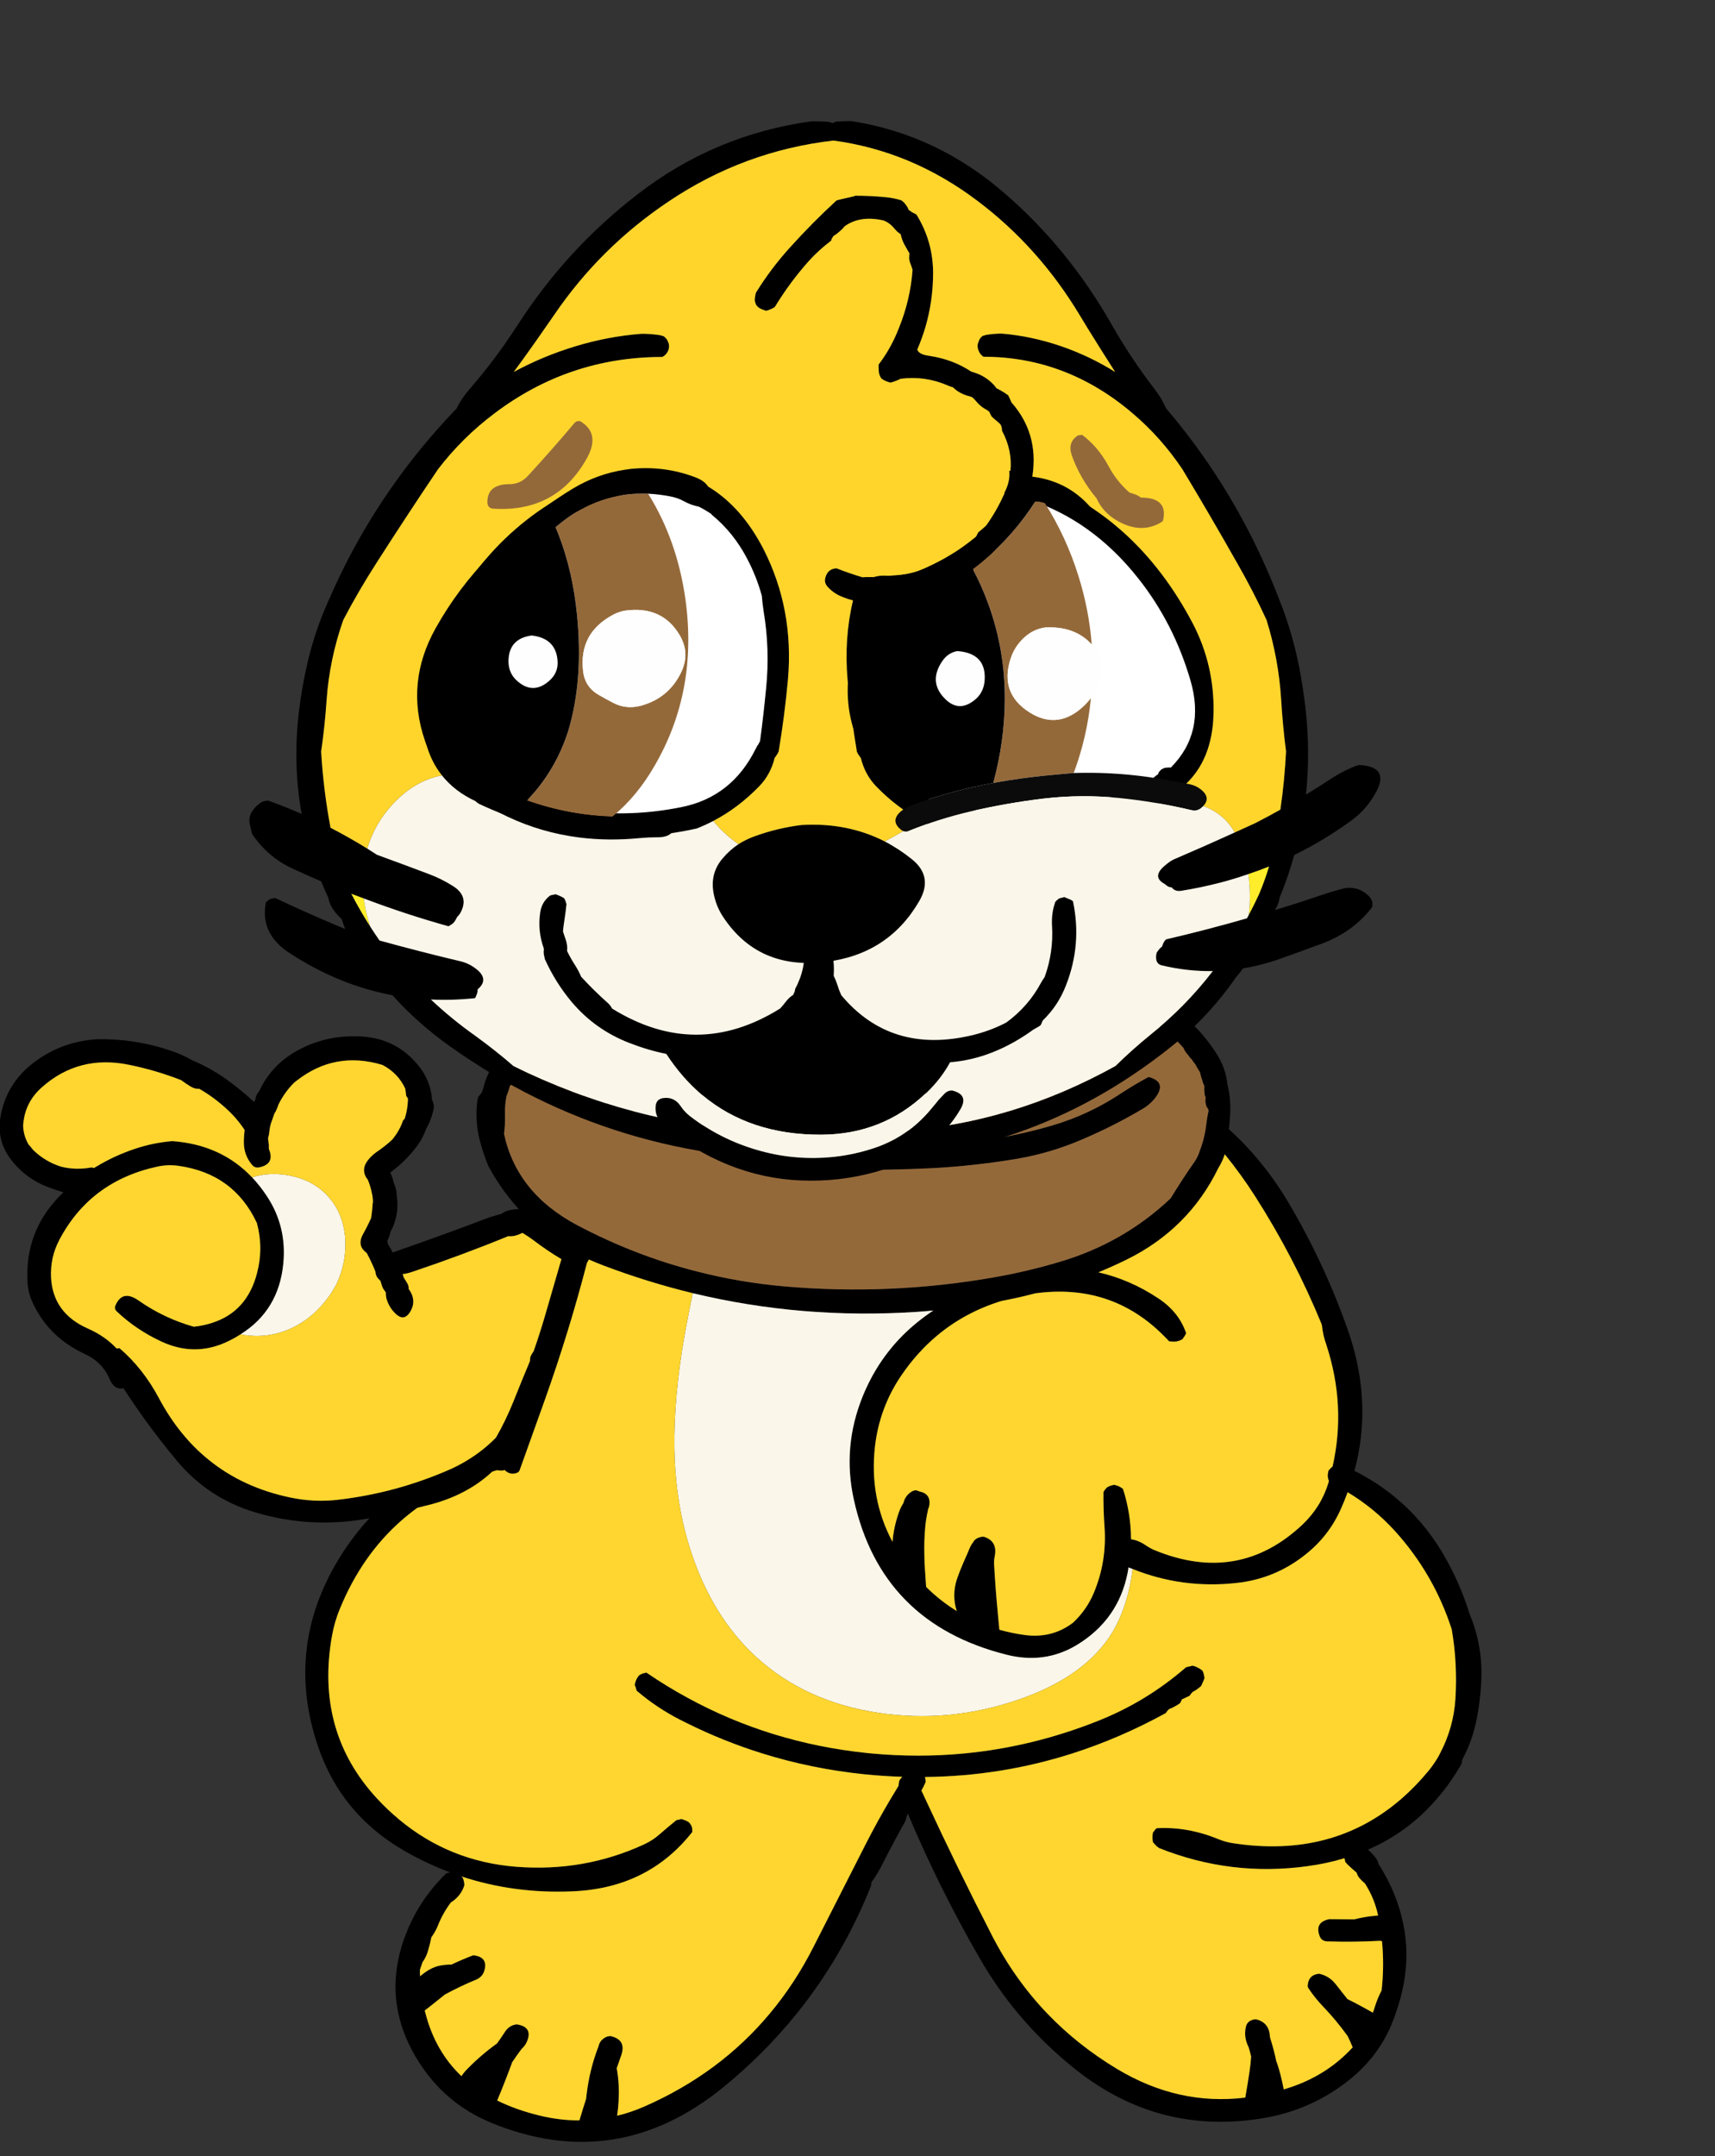 
<svg viewBox="0 0 144 181" height="181px" width="144px" y="0px" x="0px" preserveAspectRatio="none" xmlns:xlink="http://www.w3.org/1999/xlink" version="1.1" xmlns="http://www.w3.org/2000/svg">
<rect x="0" y="0" width="144" height="181" fill="#333333" stroke="none"/>
<defs></defs>

<g id="Layer_2"></g>

<g id="Layer_7">
<g transform="matrix( 0.328, 0, 0, 0.327, -174.7,-35.1)" id="Layer_1">
<g>
<g>
<g>
<path d="M 656.35 386.65
Q 656.145 387.236 655.95 387.8 655.8 388 655.65 388.2 655.45 388.4 655.3 388.6 655.15 388.8 655 389 654.6 390.95 654.6 392.95 654.55 396.4 655.35 399.7 656.25 403.3 657.65 406.7 664.973 420.219 677.9 427.8 676.411 429.768 675.9 432.4 674.3 440.75 671.35 448.8 665.743 463.882 662.15 479.2 661.499 478.983 660.8 478.85 659.95 478.65 659.05 478.65 658.1 478.85 656.9 479.2 654.45 479.95 652.45 481.6 646.75 482.5 641.75 485.4 627 494.1 618.45 509.05 605.75 531.3 614.05 555.7 616.594 563.164 621 569.15 627.218 577.52 637.1 583 642.363 585.936 647.85 588 647.611 588.042 647.35 588.1 647.1 588.2 646.85 588.25 639.05 595.85 635.7 606.15 632.703 615.399 634.6 624.2 635.975 630.671 640 636.9 646.617 647.187 657.65 651.95 658.055 652.138 658.45 652.3 690.4 665.4 717.65 643.25 728.281 634.567 736.6 624.2 748.377 609.555 755.55 591.55 755.6 591.3 755.65 591.05 755.7 590.8 755.7 590.55 757.35 588.25 758.6 585.7 761.4 580.15 764.45 574.7 764.646 573.743 765 572.85 773.131 592.23 783.6 610.35 787.864 617.728 793.25 624.2 799.796 632.07 808 638.6 829.35 655.6 856.15 651.05 867.9 649.05 877.2 641.9 885.15 635.85 888.85 627
L 888.85 626.95
Q 889.439 625.576 889.9 624.2 893.022 615.437 892.6 607 892.389 603.129 891.4 599.3 889.695 592.424 885.5 585.8 885.35 585.05 884.95 584.5 884.002 583.158 882.8 582.15 893.068 577.704 900.4 569.15 903.916 565.106 906.75 560.15 906.8 559.95 906.85 559.75 906.85 559.55 906.9 559.35 906.95 559.15 907 558.95 907.396 558.206 907.75 557.45 909.666 553.427 910.55 549.05 911.55 544.2 911.8 539.2 912.3 529.95 908.85 521.75 906.9 515.4 903.85 509.5 895.435 493.029 879.35 484.9 883.917 467.905 878.15 450.2 877.904 449.476 877.65 448.75 871.75 431.85 862.55 416.2 856.12 405.303 847.2 397.2 847.449 395.101 847.55 393 847.708 389.25 846.8 385.55 846.437 381.601 844.05 377.85 839.15 370.05 831.3 365.05 826.05 361.65 820.15 359.7 812.1 356.85 803.5 355.7 791.3 354.1 779 354.2 742.7 354.35 706.75 359.3 690.85 361.5 676 367.4 666.6 371.15 660.25 378.8 657.38 382.307 656.35 386.65
M 663.95 385.35
Q 664.521 384.779 665.05 384.2 664.769 383.662 664.5 383.1 666.931 379.239 671.65 376.6 680.8 371.45 691.05 369 702.95 366.2 715.1 364.65 737.45 361.8 759.9 360.45 784 359.05 807.75 362.75 819.4 364.55 829.15 370.75 832.8 373.1 835.65 376.45 835.7 376.65 835.8 376.85 836.05 377.3 836.35 377.7 836.65 378 836.85 378.3 836.95 378.4 837 378.5 837.2 378.85 837.5 379.1 837.65 379.25 837.75 379.35 837.95 379.8 838.3 380.15 838.65 380.55 838.85 381 839 381.3 839.2 381.6 839.25 381.7 839.3 381.8 839.45 382.1 839.7 382.4 839.75 382.5 839.8 382.6 839.9 383.1 840.05 383.6 840.15 384.05 840.35 384.5 840.45 384.8 840.5 385.1 840.5 385.2 840.55 385.25 840.65 385.6 840.85 385.9 840.9 386 840.9 386.1 840.95 386.45 840.9 386.75 840.9 387.05 840.9 387.35 840.9 387.45 840.95 387.55 840.95 387.75 840.95 387.95 841 388.05 841 388.15 841 388.462 841.1 388.7 841.134 388.767 841.15 388.8 841.2 388.9 841.25 389 841.006 391.048 841.9 392 841.952 392.242 842 392.5 841.6 394.25 841.4 396.05 841 399.55 839.75 402.75 839.35 404.15 838.55 405.35 835.25 410.1 832.3 414.95 820.3 426.35 804.1 431.2 795.8 433.7 787.3 435.2 760.45 439.95 733.3 437.55 721.942 436.539 711.1 433.75 695.135 429.694 680.3 421.8 664.904 413.592 661.65 398.4 661.965 396.07 661.9 393.6 661.819 390.978 662.3 388.65 662.842 387.41 663.15 386.1 663.55 385.7 663.95 385.35
M 844.5 407.2
Q 845.552 405.498 846.15 403.65 850.334 408.808 853.9 414.4 863.95 430.15 871 447.4 871.161 448.822 871.45 450.2 871.756 451.391 872.15 452.55 877.271 468.178 873.75 483.8 873.589 483.953 873.4 484.1 873.05 484.45 872.7 484.85 872.65 485.25 872.55 485.65 872.45 486.2 872.6 486.85 872.682 487.208 872.8 487.5 872.764 487.735 872.7 487.95 870.8 494.2 866 498.75 849.7 514.1 828.25 505.3 827.05 504.8 826.05 504.1 824.495 503.033 823.05 502.65 822.607 502.525 822.15 502.45 822.137 495.935 820.1 489.55 819.8 489.35 819.55 489.15 819.2 488.95 818.85 488.8 818.35 488.6 817.85 488.5 817.25 488.6 816.7 488.8 816.35 488.95 816 489.15 815.8 489.35 815.65 489.55 815.45 489.75 815.35 489.95 815.2 490.15 815.1 490.35 815.05 494.65 815.35 499.05 816.05 508.1 812.6 516.3 810.8 520.6 807.3 523.9 801.9 528 794.9 527.05 791.56 526.581 788.45 525.7 788.227 523.571 788.05 521.45 787.45 515.2 787.1 508.9 787.05 507.9 787.25 506.9 787.681 504.823 786.9 503.55 786.213 502.388 784.55 501.85 784.4 501.839 784.25 501.8 783.7 501.85 783.15 502.05 782.114 502.42 781.7 503.3 781.192 503.913 780.85 504.75 780.15 506.45 779.4 508.1 778.4 510.35 777.6 512.65 776.229 516.887 777.55 520.9 773.338 518.322 769.7 514.7 769.484 511.704 769.3 508.7 769.291 507.616 769.25 506.5 769.15 502.7 769.5 499.05 769.7 497.05 770.15 495.1 770.19 494.928 770.2 494.75 770.419 494.36 770.5 493.9 771.022 490.814 768 490.2 767.624 490.032 767.15 489.9 766.5 489.9 765.9 490.3 764.315 491.33 763.9 493.15 763.213 494.217 762.75 495.5 761.95 497.75 761.5 500.1 761.195 501.641 761.1 503.15 755.126 491.925 756.6 478.7 757.75 468.65 763.4 460.35 767.4 454.481 772.5 450.2 779.664 444.181 789 441.3 789.753 441.15 790.5 441 794.098 440.289 797.6 439.35 817.067 436.69 830.5 450.2 831.216 450.903 831.9 451.65 832.65 451.75 833.35 451.75 834 451.7 834.65 451.45 835 451.3 835.35 451.1 835.45 450.9 835.6 450.7 835.75 450.5 835.85 450.35 835.904 450.278 835.95 450.2 836.036 450.06 836.1 449.9 836.2 449.75 836.25 449.55 834.45 444.2 829.25 440.7 821.936 435.807 813.8 433.95 817.445 432.447 821 430.7 836.9 422.85 844.5 407.2
M 875.85 494.75
Q 876.818 492.593 877.6 490.4 884.413 494.496 889.75 500.4 899.7 511.45 904.25 525.6 905.75 534.3 905.2 543.4 904.722 550.86 901.25 557.45 901.114 557.751 900.95 558.05 899.85 560 898.45 561.75 895.052 565.888 891.3 569.15 873.718 584.414 848.3 580.5 846.3 580.2 844.5 579.45 836.6 576.2 828.7 576.65 828.5 576.85 828.3 577.05 828.15 577.25 828.05 577.4 827.9 577.6 827.75 577.8 827.7 578.2 827.65 578.6 827.65 579 827.65 579.4 827.7 579.8 827.75 580.2 828.05 580.6 828.35 580.9 828.8 581.4 829.35 581.75 847.7 589.1 867.3 586.4 872.305 585.72 876.8 584.35 876.883 584.83 877 585.3 877.5 585.95 878.15 586.5 879 587.3 879.9 588.05 880.15 588.95 880.75 589.6 881.35 590.25 882.05 590.85 884.489 594.697 885.4 599.05 884.918 599.102 884.4 599.15 881.8 599.391 879.3 600.05 876.107 600 872.9 600 869.15 600.75 870.4 604.25 870.556 604.686 870.8 605 870.776 605.045 870.75 605.1 870.813 605.093 870.85 605.05 871.419 605.668 872.35 605.7 879.174 605.916 885.95 605.55 886.193 605.61 886.4 605.65 887.009 611.919 886.3 618.3 885.3 620.2 884.65 622.25 884.389 623.144 884.05 624 880.875 622.161 877.55 620.5 876.056 618.63 874.6 616.75 872.9 614.55 870.3 614 867.65 614.25 867.4 616.85 867.3 617.4 867.65 617.85 869.25 620.25 871.25 622.35 874.709 625.97 877.6 630 878.306 631.445 878.9 632.9 872.648 639.723 863.7 642.9 862.47 643.333 861.25 643.7 860.436 639.529 859.5 636.85 859.431 636.679 859.35 636.5 858.776 633.671 857.9 630.9 857.75 630.5 857.7 630.05 857.5 626.5 854.15 625.7 853.55 625.7 852.95 625.95 851.8 626.45 851.55 627.65 850.95 630.3 852.25 632.85 852.616 634.044 852.9 635.25 852.796 637.042 852.5 639 852.141 641.575 851.4 645.8 834.268 647.927 818.5 638.4 808.471 632.334 800.7 624.2 792.409 615.506 786.7 604.45 777.684 586.886 769.5 569.15 769.012 568.088 768.5 567 769.102 565.9 769.6 564.75 769.6 564.5 769.55 564.25 769.512 563.872 769.4 563.5 788.842 563.319 807.15 557.45 819.344 553.535 831.05 547.1 831.2 546.85 831.4 546.6 831.65 546.35 831.85 546.1 832.55 545.85 833.15 545.5 833.95 545.1 834.65 544.6 834.85 544.35 834.95 544.1 835.1 543.85 835.15 543.6 836.15 543.1 837.15 542.65 837.3 542.4 837.5 542.15 837.7 541.9 837.95 541.65 838.45 541.4 838.9 541.1 839.55 540.65 840.1 540.15 840.35 539.65 840.55 539.15 840.75 538.65 840.95 538.2 840.95 537.7 840.8 537.2 840.7 536.7 840.45 536.2 839.85 535.7 839.2 535.4 838.55 535.05 837.8 534.9
L 837.8 534.95
Q 837.4 535.05 837 535.15 836.55 535.2 836.15 535.4 826 544.25 813.45 549.2 796.871 555.779 779.55 557.45 767.763 558.589 755.6 557.45 755.114 557.402 754.6 557.35 729.755 554.758 708.6 543.15 703.231 540.222 698.1 536.7 697.65 536.8 697.25 536.9 697 536.95 696.8 537.1 696.5 537.2 696.25 537.4 696 537.65 695.85 537.9 695.55 538.35 695.35 538.9 695.2 539.35 695.1 539.85 695.2 540.1 695.3 540.35 695.35 540.6 695.45 540.85 695.55 541.1 695.6 541.35 700.75 545.75 706.7 548.8 707.648 549.289 708.6 549.75 717.913 554.374 727.75 557.45 740.371 561.401 753.85 562.8 758.754 563.302 763.6 563.45 763.25 563.8 762.95 564.25 762.85 564.4 762.8 564.6 762.674 565.198 762.65 565.75 761.629 567.452 760.6 569.15 757.217 574.858 754.2 580.8 747.55 593.95 740.9 607.05 736.14 616.487 729.7 624.2 716.929 639.576 697.55 648.1 694.111 649.614 690.6 650.45 691.166 646.648 691 642.7 690.886 640.439 690.5 638.25 691.057 636.587 691.65 634.95 693.05 630.95 688.9 630 687.95 630 687.1 630.65 686.1 631.4 685.85 632.6 683.55 638.55 682.8 644.9 682.724 645.536 682.65 646.15 681.767 648.889 680.95 651.65 675.91 651.674 670.7 650.4 664.73 648.942 659.9 646.55 661.944 641.648 663.75 636.7 664.893 634.981 666.15 633.3 667.05 632.5 667.5 631.45 668.641 628.821 666.95 627.7 666.984 627.647 667 627.6 666.945 627.628 666.9 627.65 666.151 627.191 664.9 627 662.95 627.2 661.8 629.05 660.865 630.519 659.85 631.9 655.825 634.794 652.35 638.35 651.359 639.341 650.75 640.3 644.041 633.89 641.55 624.2 641.457 623.838 641.35 623.45 643.607 621.697 646.5 619.35 650.387 617.232 654.55 615.5 656.05 614.85 656.55 613.4 657.75 609.75 653.8 609.25 650.957 610.328 648.2 611.65 646.366 611.647 644.85 612 642.75 612.55 640.65 614.25 640.416 614.432 640.15 614.65 640.118 613.884 640.1 613.1 640.15 612.85 640.25 612.6 640.4 612.1 640.6 611.6 640.65 611.35 640.75 611.1 641.75 609.7 642.2 608.1 642.7 606.4 643.05 604.65 644.05 603.3 644.7 601.7 645.95 598.5 648.05 595.7 649.25 594.95 650.15 593.85 651.1 592.65 651.5 591.25 651.5 591 651.45 590.75 651.4 590.25 651.25 589.8 651.15 589.5 651 589.25 650.845 589.121 650.65 589 664.245 593.51 679.2 592.85 698.55 592.05 709.85 577.6 709.85 577.1 709.8 576.6 709.75 576.35 709.65 576.1 709.55 575.85 709.35 575.6 709.2 575.35 709 575.15 708.6 574.85 708.2 574.7 707.65 574.45 707.05 574.3 706.4 574.45 705.75 574.6 703.65 576.3 701.6 578.1 699.7 579.8 697.5 580.8 682.15 587.9 664.8 586.55 647.75 585.2 634.9 574.5 631.808 571.92 629.25 569.15 613.249 551.9 617.6 527.3 618.25 523.6 619.7 520.15 630.9 492.95 659.85 484.75 660.45 484.85 661.05 484.85 661.429 484.85 661.8 484.7 661.853 484.758 661.9 484.8 663.35 486.15 665.15 485.35 665.6 485.05 665.7 484.6 668.95 475.55 672.2 466.4 678.35 449.05 682.9 431.45 683.202 431.064 683.35 430.65 685.191 431.473 687.1 432.2 698.392 436.491 709.95 439.3 737.864 446.045 767.35 444.1 769.456 443.956 771.55 443.75 767.188 446.653 763.65 450.2 757.127 456.794 753.5 465.7 748.2 478.75 751.2 492.3 758.15 524 790.25 532.1 800.05 534.6 808.3 529.6 818.95 523.1 821.3 511 821.428 510.348 821.5 509.7 822.047 509.921 822.55 510.1 835.269 515.227 849.1 513.7 859 512.65 866.8 506.4 872.75 501.7 875.85 494.75
M 687 387.8
Q 685.7 387.3 684.4 387.5 680.15 388.2 682.15 391.85 682.9 393.1 684.3 393.65 693.55 397.1 703 399.85 713.75 402.9 724.85 405.1 736.9 407.5 749.25 407.65 760.35 407.75 771.55 407.2 782.35 406.6 793 404.8 801.4 403.35 809.15 400.05 817.45 396.55 825.2 391.95 827.2 390.75 828.55 388.9 831.3 385.05 826.65 383.8 823.1 385.7 819.45 388.1 811.4 393.45 802.15 396.2 787.65 400.5 772.35 401.15 768.9 401.3 765.45 401.5 744.45 402.9 724.15 398.4 721.55 397.8 718.9 397.35 713.5 396.45 708.25 395 697.5 392 687 387.8 Z" stroke="none" fill="#000000"></path>

<path d="M 821.5 509.7
Q 821.428 510.348 821.3 511 818.95 523.1 808.3 529.6 800.05 534.6 790.25 532.1 758.15 524 751.2 492.3 748.2 478.75 753.5 465.7 757.127 456.794 763.65 450.2 767.188 446.653 771.55 443.75 769.456 443.956 767.35 444.1 737.864 446.045 709.95 439.3 708.03 448.711 707.15 454.4 704.8 469.85 705.35 482.25 705.858 493.09 708.6 502.7 709.639 506.336 711 509.8 716.4 523.7 726.25 532.75 738.85 544.25 757.6 547.05 775.3 549.7 792.75 543.85 809.4 538.25 816.6 527.6 821.1 520.85 822.5 510.7 822.536 510.421 822.55 510.1 822.047 509.921 821.5 509.7 Z" stroke="none" fill="#FAF6E9"></path>

<path d="M 877.6 490.4
Q 876.818 492.593 875.85 494.75 872.75 501.7 866.8 506.4 859 512.65 849.1 513.7 835.269 515.227 822.55 510.1 822.536 510.421 822.5 510.7 821.1 520.85 816.6 527.6 809.4 538.25 792.75 543.85 775.3 549.7 757.6 547.05 738.85 544.25 726.25 532.75 716.4 523.7 711 509.8 709.639 506.336 708.6 502.7 705.858 493.09 705.35 482.25 704.8 469.85 707.15 454.4 708.03 448.711 709.95 439.3 698.392 436.491 687.1 432.2 685.191 431.473 683.35 430.65 683.202 431.064 682.9 431.45 678.35 449.05 672.2 466.4 668.95 475.55 665.7 484.6 665.6 485.05 665.15 485.35 663.35 486.15 661.9 484.8 661.853 484.758 661.8 484.7 661.429 484.85 661.05 484.85 660.45 484.85 659.85 484.75 630.9 492.95 619.7 520.15 618.25 523.6 617.6 527.3 613.249 551.9 629.25 569.15 631.808 571.92 634.9 574.5 647.75 585.2 664.8 586.55 682.15 587.9 697.5 580.8 699.7 579.8 701.6 578.1 703.65 576.3 705.75 574.6 706.4 574.45 707.05 574.3 707.65 574.45 708.2 574.7 708.6 574.85 709 575.15 709.2 575.35 709.35 575.6 709.55 575.85 709.65 576.1 709.75 576.35 709.8 576.6 709.85 577.1 709.85 577.6 698.55 592.05 679.2 592.85 664.245 593.51 650.65 589 650.845 589.121 651 589.25 651.15 589.5 651.25 589.8 651.4 590.25 651.45 590.75 651.5 591 651.5 591.25 651.1 592.65 650.15 593.85 649.25 594.95 648.05 595.7 645.95 598.5 644.7 601.7 644.05 603.3 643.05 604.65 642.7 606.4 642.2 608.1 641.75 609.7 640.75 611.1 640.65 611.35 640.6 611.6 640.4 612.1 640.25 612.6 640.15 612.85 640.1 613.1 640.118 613.884 640.15 614.65 640.416 614.432 640.65 614.25 642.75 612.55 644.85 612 646.366 611.647 648.2 611.65 650.957 610.328 653.8 609.25 657.75 609.75 656.55 613.4 656.05 614.85 654.55 615.5 650.387 617.232 646.5 619.35 643.607 621.697 641.35 623.45 641.457 623.838 641.55 624.2 644.041 633.89 650.75 640.3 651.359 639.341 652.35 638.35 655.825 634.794 659.85 631.9 660.865 630.519 661.8 629.05 662.95 627.2 664.9 627 666.151 627.191 666.9 627.65 666.945 627.628 667 627.6 666.984 627.647 666.95 627.7 668.641 628.821 667.5 631.45 667.05 632.5 666.15 633.3 664.893 634.981 663.75 636.7 661.944 641.648 659.9 646.55 664.73 648.942 670.7 650.4 675.91 651.674 680.95 651.65 681.767 648.889 682.65 646.15 682.724 645.536 682.8 644.9 683.55 638.55 685.85 632.6 686.1 631.4 687.1 630.65 687.95 630 688.9 630 693.05 630.95 691.65 634.95 691.057 636.587 690.5 638.25 690.886 640.439 691 642.7 691.166 646.648 690.6 650.45 694.111 649.614 697.55 648.1 716.929 639.576 729.7 624.2 736.14 616.487 740.9 607.05 747.55 593.95 754.2 580.8 757.217 574.858 760.6 569.15 761.629 567.452 762.65 565.75 762.674 565.198 762.8 564.6 762.85 564.4 762.95 564.25 763.25 563.8 763.6 563.45 758.754 563.302 753.85 562.8 740.371 561.401 727.75 557.45 717.913 554.374 708.6 549.75 707.648 549.289 706.7 548.8 700.75 545.75 695.6 541.35 695.55 541.1 695.45 540.85 695.35 540.6 695.3 540.35 695.2 540.1 695.1 539.85 695.2 539.35 695.35 538.9 695.55 538.35 695.85 537.9 696 537.65 696.25 537.4 696.5 537.2 696.8 537.1 697 536.95 697.25 536.9 697.65 536.8 698.1 536.7 703.231 540.222 708.6 543.15 729.755 554.758 754.6 557.35 755.114 557.402 755.6 557.45 767.763 558.589 779.55 557.45 796.871 555.779 813.45 549.2 826 544.25 836.15 535.4 836.55 535.2 837 535.15 837.4 535.05 837.8 534.95
L 837.8 534.9
Q 838.55 535.05 839.2 535.4 839.85 535.7 840.45 536.2 840.7 536.7 840.8 537.2 840.95 537.7 840.95 538.2 840.75 538.65 840.55 539.15 840.35 539.65 840.1 540.15 839.55 540.65 838.9 541.1 838.45 541.4 837.95 541.65 837.7 541.9 837.5 542.15 837.3 542.4 837.15 542.65 836.15 543.1 835.15 543.6 835.1 543.85 834.95 544.1 834.85 544.35 834.65 544.6 833.95 545.1 833.15 545.5 832.55 545.85 831.85 546.1 831.65 546.35 831.4 546.6 831.2 546.85 831.05 547.1 819.344 553.535 807.15 557.45 788.842 563.319 769.4 563.5 769.512 563.872 769.55 564.25 769.6 564.5 769.6 564.75 769.102 565.9 768.5 567 769.012 568.088 769.5 569.15 777.684 586.886 786.7 604.45 792.409 615.506 800.7 624.2 808.471 632.334 818.5 638.4 834.268 647.927 851.4 645.8 852.141 641.575 852.5 639 852.796 637.042 852.9 635.25 852.616 634.044 852.25 632.85 850.95 630.3 851.55 627.65 851.8 626.45 852.95 625.95 853.55 625.7 854.15 625.7 857.5 626.5 857.7 630.05 857.75 630.5 857.9 630.9 858.776 633.671 859.35 636.5 859.431 636.679 859.5 636.85 860.436 639.529 861.25 643.7 862.47 643.333 863.7 642.9 872.648 639.723 878.9 632.9 878.306 631.445 877.6 630 874.709 625.97 871.25 622.35 869.25 620.25 867.65 617.85 867.3 617.4 867.4 616.85 867.65 614.25 870.3 614 872.9 614.55 874.6 616.75 876.056 618.63 877.55 620.5 880.875 622.161 884.05 624 884.389 623.144 884.65 622.25 885.3 620.2 886.3 618.3 887.009 611.919 886.4 605.65 886.193 605.61 885.95 605.55 879.174 605.916 872.35 605.7 871.419 605.668 870.85 605.05 870.813 605.093 870.75 605.1 870.776 605.045 870.8 605 870.556 604.686 870.4 604.25 869.15 600.75 872.9 600 876.107 600 879.3 600.05 881.8 599.391 884.4 599.15 884.918 599.102 885.4 599.05 884.489 594.697 882.05 590.85 881.35 590.25 880.75 589.6 880.15 588.95 879.9 588.05 879 587.3 878.15 586.5 877.5 585.95 877 585.3 876.883 584.83 876.8 584.35 872.305 585.72 867.3 586.4 847.7 589.1 829.35 581.75 828.8 581.4 828.35 580.9 828.05 580.6 827.75 580.2 827.7 579.8 827.65 579.4 827.65 579 827.65 578.6 827.7 578.2 827.75 577.8 827.9 577.6 828.05 577.4 828.15 577.25 828.3 577.05 828.5 576.85 828.7 576.65 836.6 576.2 844.5 579.45 846.3 580.2 848.3 580.5 873.718 584.414 891.3 569.15 895.052 565.888 898.45 561.75 899.85 560 900.95 558.05 901.114 557.751 901.25 557.45 904.722 550.86 905.2 543.4 905.75 534.3 904.25 525.6 899.7 511.45 889.75 500.4 884.413 494.496 877.6 490.4
M 846.15 403.65
Q 845.552 405.498 844.5 407.2 836.9 422.85 821 430.7 817.445 432.447 813.8 433.95 821.936 435.807 829.25 440.7 834.45 444.2 836.25 449.55 836.2 449.75 836.1 449.9 836.036 450.06 835.95 450.2 835.904 450.278 835.85 450.35 835.75 450.5 835.6 450.7 835.45 450.9 835.35 451.1 835 451.3 834.65 451.45 834 451.7 833.35 451.75 832.65 451.75 831.9 451.65 831.216 450.903 830.5 450.2 817.067 436.69 797.6 439.35 794.098 440.289 790.5 441 789.753 441.15 789 441.3 779.664 444.181 772.5 450.2 767.4 454.481 763.4 460.35 757.75 468.65 756.6 478.7 755.126 491.925 761.1 503.15 761.195 501.641 761.5 500.1 761.95 497.75 762.75 495.5 763.213 494.217 763.9 493.15 764.315 491.33 765.9 490.3 766.5 489.9 767.15 489.9 767.624 490.032 768 490.2 771.022 490.814 770.5 493.9 770.419 494.36 770.2 494.75 770.19 494.928 770.15 495.1 769.7 497.05 769.5 499.05 769.15 502.7 769.25 506.5 769.291 507.616 769.3 508.7 769.484 511.704 769.7 514.7 773.338 518.322 777.55 520.9 776.229 516.887 777.6 512.65 778.4 510.35 779.4 508.1 780.15 506.45 780.85 504.75 781.192 503.913 781.7 503.3 782.114 502.42 783.15 502.05 783.7 501.85 784.25 501.8 784.4 501.839 784.55 501.85 786.213 502.388 786.9 503.55 787.681 504.823 787.25 506.9 787.05 507.9 787.1 508.9 787.45 515.2 788.05 521.45 788.227 523.571 788.45 525.7 791.56 526.581 794.9 527.05 801.9 528 807.3 523.9 810.8 520.6 812.6 516.3 816.05 508.1 815.35 499.05 815.05 494.65 815.1 490.35 815.2 490.15 815.35 489.95 815.45 489.75 815.65 489.55 815.8 489.35 816 489.15 816.35 488.95 816.7 488.8 817.25 488.6 817.85 488.5 818.35 488.6 818.85 488.8 819.2 488.95 819.55 489.15 819.8 489.35 820.1 489.55 822.137 495.935 822.15 502.45 822.607 502.525 823.05 502.65 824.495 503.033 826.05 504.1 827.05 504.8 828.25 505.3 849.7 514.1 866 498.75 870.8 494.2 872.7 487.95 872.764 487.735 872.8 487.5 872.682 487.208 872.6 486.85 872.45 486.2 872.55 485.65 872.65 485.25 872.7 484.85 873.05 484.45 873.4 484.1 873.589 483.953 873.75 483.8 877.271 468.178 872.15 452.55 871.756 451.391 871.45 450.2 871.161 448.822 871 447.4 863.95 430.15 853.9 414.4 850.334 408.808 846.15 403.65 Z" stroke="none" fill="#FFD62F"></path>

<path d="M 665.05 384.2
Q 664.521 384.779 663.95 385.35 663.55 385.7 663.15 386.1 662.842 387.41 662.3 388.65 661.819 390.978 661.9 393.6 661.965 396.07 661.65 398.4 664.904 413.592 680.3 421.8 695.135 429.694 711.1 433.75 721.942 436.539 733.3 437.55 760.45 439.95 787.3 435.2 795.8 433.7 804.1 431.2 820.3 426.35 832.3 414.95 835.25 410.1 838.55 405.35 839.35 404.15 839.75 402.75 841 399.55 841.4 396.05 841.6 394.25 842 392.5 841.952 392.242 841.9 392 841.006 391.048 841.25 389 841.2 388.9 841.15 388.8 841.134 388.767 841.1 388.7 841 388.462 841 388.15 841 388.05 840.95 387.95 840.95 387.75 840.95 387.55 840.9 387.45 840.9 387.35 840.9 387.05 840.9 386.75 840.95 386.45 840.9 386.1 840.9 386 840.85 385.9 840.65 385.6 840.55 385.25 840.5 385.2 840.5 385.1 840.45 384.8 840.35 384.5 840.15 384.05 840.05 383.6 839.9 383.1 839.8 382.6 839.75 382.5 839.7 382.4 839.45 382.1 839.3 381.8 839.25 381.7 839.2 381.6 839 381.3 838.85 381 838.65 380.55 838.3 380.15 837.95 379.8 837.75 379.35 837.65 379.25 837.5 379.1 837.2 378.85 837 378.5 836.95 378.4 836.85 378.3 836.65 378 836.35 377.7 836.05 377.3 835.8 376.85 835.7 376.65 835.65 376.45 832.8 373.1 829.15 370.75 819.4 364.55 807.75 362.75 784 359.05 759.9 360.45 737.45 361.8 715.1 364.65 702.95 366.2 691.05 369 680.8 371.45 671.65 376.6 666.931 379.239 664.5 383.1 664.769 383.662 665.05 384.2
M 684.4 387.5
Q 685.7 387.3 687 387.8 697.5 392 708.25 395 713.5 396.45 718.9 397.35 721.55 397.8 724.15 398.4 744.45 402.9 765.45 401.5 768.9 401.3 772.35 401.15 787.65 400.5 802.15 396.2 811.4 393.45 819.45 388.1 823.1 385.7 826.65 383.8 831.3 385.05 828.55 388.9 827.2 390.75 825.2 391.95 817.45 396.55 809.15 400.05 801.4 403.35 793 404.8 782.35 406.6 771.55 407.2 760.35 407.75 749.25 407.65 736.9 407.5 724.85 405.1 713.75 402.9 703 399.85 693.55 397.1 684.3 393.65 682.9 393.1 682.15 391.85 680.15 388.2 684.4 387.5 Z" stroke="none" fill="#94693A"></path>
</g>
</g>
</g>
</g>

<g transform="matrix( 0.328, 0, 0, 0.327, 42.4,108.05)" id="Layer_2">
<g>
<g>
<g>
<path d="M -85.65 -60.75
Q -94.8 -63.85 -104.45 -63.65 -113.5 -63.1 -120.65 -57.65 -127.7 -52.25 -129.15 -43.7 -130.15 -37.7 -126.55 -32.9 -122.85 -27.95 -117 -25.7 -115.052 -24.96 -113.05 -24.35 -113.635 -23.789 -114.2 -23.2 -122.8 -14.2 -122.25 -1.7 -122.15 1.45 -120.75 4.3 -116.65 12.9 -107.65 17.1 -103.05 19.2 -101.2 23.6 -100.006 26.451 -97.65 25.95 -91.471 35.545 -84.15 44.35 -84.054 44.475 -83.95 44.6 -75.95 54.15 -64.1 57.75 -49.25 62.25 -33.85 59.15 -26.35 57.65 -18.95 55.75 -8.168 52.877 -1.45 45.5 -0.556 45.867 0.35 45.15 0.834 44.771 1.25 44.35 2.924 42.771 3.95 40.6 6.25 35.65 8.35 30.65 12.8 19.75 16.05 8.5 16.479 7.027 16.95 5.55 17.359 4.304 17.8 3.05 19.8 -2.5 20.6 -8.35 20.85 -10.05 19.4 -11 18.158 -11.849 16.95 -12.75 15.241 -13.982 13.6 -15.3 9.45 -18.65 4.6 -20.2 3.5 -20.05 2.3 -19.95 0.331 -19.771 -0.95 -18.8 -2.959 -18.315 -5 -17.55 -16.822 -13.04 -28.8 -8.9 -28.832 -9.051 -28.9 -9.2 -29.2 -9.85 -29.6 -10.45 -29.75 -10.7 -29.9 -10.95 -29.95 -11.05 -30 -11.2 -30.026 -11.543 -30.15 -11.85 -29.55 -13.004 -29.25 -14.4 -29 -14.75 -28.8 -15.2 -27.051 -19.17 -27.7 -23.4 -27.698 -24.999 -28.35 -26.5 -28.479 -26.952 -28.65 -27.45 -28.789 -28.183 -29.15 -28.95 -29.172 -29 -29.2 -29.05 -29.271 -29.251 -29.35 -29.45 -25.3 -32.4 -22.35 -36.45 -20.973 -38.385 -20.2 -40.6 -18.891 -42.868 -18.3 -45.55 -18.05 -46.6 -18.45 -47.6 -18.555 -47.884 -18.7 -48.15 -18.705 -48.752 -18.8 -49.35 -19.4 -53.3 -21.85 -56.5 -28 -64.45 -38.3 -64.4 -46.4 -64.55 -53.4 -60.6 -59.8 -57 -62.9 -50.35 -63.1 -50.05 -63.35 -49.7 -63.45 -49.6 -63.55 -49.4 -63.75 -48.95 -63.85 -48.45 -63.85 -48.3 -63.9 -48.15 -64.077 -47.843 -64.25 -47.55 -67.005 -50.129 -70 -52.4 -74.817 -56.048 -80.15 -58.3 -82.731 -59.787 -85.65 -60.75
M -118.45 -51.4
Q -109.05 -59.7 -96.3 -57.1 -89.4 -55.7 -82.9 -53.15 -81.7 -52.25 -80.45 -51.5 -79.289 -50.803 -78.3 -50.95 -74.61 -48.839 -71.3 -45.8 -68.582 -43.315 -66.65 -40.35 -66.824 -38.887 -66.85 -37.4 -66.9 -33.9 -64.7 -31.35 -64 -30.55 -62.95 -30.75 -58.8 -31.6 -60.45 -35.5 -60.45 -35.95 -60.45 -36.45 -60.45 -36.7 -60.5 -36.9 -60.5 -37.3 -60.6 -37.7 -60.65 -37.95 -60.65 -38.2 -60.4 -39.1 -60.3 -40.05 -60.15 -41.6 -59.55 -43.05 -59.25 -43.85 -59 -44.65 -58.75 -44.95 -58.6 -45.3 -58.55 -45.4 -58.55 -45.45 -58.3 -45.95 -58.15 -46.4 -58.05 -46.55 -58.05 -46.75 -56.7 -49.55 -54.6 -51.85 -54.05 -52.5 -53.4 -52.95 -43.55 -60.75 -31.35 -57.05 -27.31 -54.914 -25.5 -50.9 -25.506 -50.84 -25.5 -50.8 -25.367 -49.945 -25.3 -49.15 -25.072 -48.8 -24.85 -48.45 -24.839 -48.207 -24.85 -47.95 -24.949 -45.54 -25.65 -43.3 -25.795 -43.119 -25.95 -42.95 -26.015 -42.876 -26.1 -42.8 -26.965 -40.184 -28.85 -37.9 -30.753 -36.115 -32.95 -34.65 -34.25 -33.7 -35.2 -32.45 -37 -29.95 -35.1 -27.55 -34.4 -25.85 -34.05 -24.05 -33.789 -22.895 -33.8 -21.7 -33.802 -21.668 -33.85 -21.65 -33.97 -19.712 -34.25 -17.8 -35.176 -15.704 -36.3 -13.7 -38.016 -10.64 -35.4 -8.8 -34.179 -6.518 -33.2 -4.1 -33.15 -4 -33.15 -3.85 -33.1 -3.2 -32.75 -2.6 -32.5 -2.2 -32.15 -1.9 -32 -1.75 -31.9 -1.65 -31.7 -1 -31.5 -0.4 -31.3 0.3 -30.85 0.85 -30.65 1.1 -30.5 1.35 -30.55 2.55 -30.1 3.65 -29.35 5.6 -27.85 6.95 -25.9 8.7 -24.45 6.6 -22.4 3.55 -24.65 0.45 -24.6 -0.2 -24.9 -0.8 -25.25 -1.45 -25.65 -2.05 -25.8 -2.3 -25.95 -2.55 -26.033 -2.964 -26.2 -3.35 -24.946 -3.513 -23.7 -3.95 -11.172 -8.168 0.85 -13.1 2.497 -12.913 4.45 -13.95 5.95 -13.05 7.3 -12.05 10.75 -9.4 14.45 -7.2 12.5 -0.45 10.55 6.3 9.1 11.4 7.35 16.4 7.1 16.8 6.85 17.2 6.55 17.65 6.45 18.2 6.4 18.55 6.4 18.95 4.2 24.2 2.1 29.5 0.212 34.198 -2.3 38.6 -5.56 41.936 -9.5 44.35 -11.797 45.783 -14.35 46.9 -28.1 52.9 -43 54.6 -48.95 55.25 -54.9 54 -67.014 51.481 -75.8 44.35 -83.423 38.178 -88.55 28.55 -92.65 20.8 -98.75 15.6
L -98.75 15.65
Q -99.095 15.693 -99.4 15.75 -102.353 12.565 -106.8 10.6 -115.7 6.65 -116.2 -2.45 -116.45 -7.6 -114.1 -12.1 -106.2 -27.2 -89 -30.95 -86.25 -31.55 -83.55 -31.15 -69.4 -29.15 -63.5 -16.45 -61.8 -10.05 -63.45 -3.7 -65.983 6.27 -74.95 9.15 -77.092 9.866 -79.65 10.15 -87.25 8 -93.75 3.45 -97.9 0.5 -99.7 4.65 -100.1 5.55 -99.4 6.2 -94.35 11 -87.85 14 -79.6 17.8 -71.55 14.2 -69.462 13.265 -67.7 12.1 -57.932 5.988 -56.75 -6 -55.8 -15.5 -60.9 -23.3 -62.662 -26.004 -64.75 -28.2 -72.664 -36.588 -85.15 -37.5 -90.05 -37.1 -94.8 -35.5 -99.947 -33.761 -104.45 -31.05
L -104.45 -31
Q -104.513 -30.985 -104.6 -31 -104.887 -30.773 -105.2 -30.6 -105.504 -30.646 -105.8 -30.75 -109.905 -29.989 -113.65 -30.95 -117.693 -32.216 -120.8 -35.25 -121.364 -36.004 -122 -36.7 -123.27 -38.954 -123.35 -41.5 -123.322 -41.753 -123.3 -42 -122.8 -47.6 -118.45 -51.4 Z" stroke="none" fill="#000000"></path>

<path d="M -43.1 -0.85
Q -40.7 -6.05 -40.85 -11.6 -41 -17.5 -44.1 -21.85 -47.9 -27.15 -54.85 -28.6 -60.068 -29.704 -64.75 -28.2 -62.662 -26.004 -60.9 -23.3 -55.8 -15.5 -56.75 -6 -57.932 5.988 -67.7 12.1 -67.164 12.227 -66.65 12.3 -61.75 13 -57.1 11.5 -52.65 10.05 -48.9 6.7 -45.35 3.45 -43.1 -0.85 Z" stroke="none" fill="#FAF6E9"></path>

<path d="M -96.3 -57.1
Q -109.05 -59.7 -118.45 -51.4 -122.8 -47.6 -123.3 -42 -123.322 -41.753 -123.35 -41.5 -123.27 -38.954 -122 -36.7 -121.364 -36.004 -120.8 -35.25 -117.693 -32.216 -113.65 -30.95 -109.905 -29.989 -105.8 -30.75 -105.504 -30.646 -105.2 -30.6 -104.887 -30.773 -104.6 -31 -104.513 -30.985 -104.45 -31
L -104.45 -31.05
Q -99.947 -33.761 -94.8 -35.5 -90.05 -37.1 -85.15 -37.5 -72.664 -36.588 -64.75 -28.2 -60.068 -29.704 -54.85 -28.6 -47.9 -27.15 -44.1 -21.85 -41 -17.5 -40.85 -11.6 -40.7 -6.05 -43.1 -0.85 -45.35 3.45 -48.9 6.7 -52.65 10.05 -57.1 11.5 -61.75 13 -66.65 12.3 -67.164 12.227 -67.7 12.1 -69.462 13.265 -71.55 14.2 -79.6 17.8 -87.85 14 -94.35 11 -99.4 6.2 -100.1 5.55 -99.7 4.65 -97.9 0.5 -93.75 3.45 -87.25 8 -79.65 10.15 -77.092 9.866 -74.95 9.15 -65.983 6.27 -63.45 -3.7 -61.8 -10.05 -63.5 -16.45 -69.4 -29.15 -83.55 -31.15 -86.25 -31.55 -89 -30.95 -106.2 -27.2 -114.1 -12.1 -116.45 -7.6 -116.2 -2.45 -115.7 6.65 -106.8 10.6 -102.353 12.565 -99.4 15.75 -99.095 15.693 -98.75 15.65
L -98.75 15.6
Q -92.65 20.8 -88.55 28.55 -83.423 38.178 -75.8 44.35 -67.014 51.481 -54.9 54 -48.95 55.25 -43 54.6 -28.1 52.9 -14.35 46.9 -11.797 45.783 -9.5 44.35 -5.56 41.936 -2.3 38.6 0.212 34.198 2.1 29.5 4.2 24.2 6.4 18.95 6.4 18.55 6.45 18.2 6.55 17.65 6.85 17.2 7.1 16.8 7.35 16.4 9.1 11.4 10.55 6.3 12.5 -0.45 14.45 -7.2 10.75 -9.4 7.3 -12.05 5.95 -13.05 4.45 -13.95 2.497 -12.913 0.85 -13.1 -11.172 -8.168 -23.7 -3.95 -24.946 -3.513 -26.2 -3.35 -26.033 -2.964 -25.95 -2.55 -25.8 -2.3 -25.65 -2.05 -25.25 -1.45 -24.9 -0.8 -24.6 -0.2 -24.65 0.45 -22.4 3.55 -24.45 6.6 -25.9 8.7 -27.85 6.95 -29.35 5.6 -30.1 3.65 -30.55 2.55 -30.5 1.35 -30.65 1.1 -30.85 0.85 -31.3 0.3 -31.5 -0.4 -31.7 -1 -31.9 -1.65 -32 -1.75 -32.15 -1.9 -32.5 -2.2 -32.75 -2.6 -33.1 -3.2 -33.15 -3.85 -33.15 -4 -33.2 -4.1 -34.179 -6.518 -35.4 -8.8 -38.016 -10.64 -36.3 -13.7 -35.176 -15.704 -34.25 -17.8 -33.97 -19.712 -33.85 -21.65 -33.802 -21.668 -33.8 -21.7 -33.789 -22.895 -34.05 -24.05 -34.4 -25.85 -35.1 -27.55 -37 -29.95 -35.2 -32.45 -34.25 -33.7 -32.95 -34.65 -30.753 -36.115 -28.85 -37.9 -26.965 -40.184 -26.1 -42.8 -26.015 -42.876 -25.95 -42.95 -25.795 -43.119 -25.65 -43.3 -24.949 -45.54 -24.85 -47.95 -24.839 -48.207 -24.85 -48.45 -25.072 -48.8 -25.3 -49.15 -25.367 -49.945 -25.5 -50.8 -25.506 -50.84 -25.5 -50.9 -27.31 -54.914 -31.35 -57.05 -43.55 -60.75 -53.4 -52.95 -54.05 -52.5 -54.6 -51.85 -56.7 -49.55 -58.05 -46.75 -58.05 -46.55 -58.15 -46.4 -58.3 -45.95 -58.55 -45.45 -58.55 -45.4 -58.6 -45.3 -58.75 -44.95 -59 -44.65 -59.25 -43.85 -59.55 -43.05 -60.15 -41.6 -60.3 -40.05 -60.4 -39.1 -60.65 -38.2 -60.65 -37.95 -60.6 -37.7 -60.5 -37.3 -60.5 -36.9 -60.45 -36.7 -60.45 -36.45 -60.45 -35.95 -60.45 -35.5 -58.8 -31.6 -62.95 -30.75 -64 -30.55 -64.7 -31.35 -66.9 -33.9 -66.85 -37.4 -66.824 -38.887 -66.65 -40.35 -68.582 -43.315 -71.3 -45.8 -74.61 -48.839 -78.3 -50.95 -79.289 -50.803 -80.45 -51.5 -81.7 -52.25 -82.9 -53.15 -89.4 -55.7 -96.3 -57.1 Z" stroke="none" fill="#FFD62F"></path>
</g>
</g>
</g>
</g>
</g>

<g id="Layer_6">
<g transform="matrix( 0.328, 0, 0, 0.327, 48.45,64.25)" id="Layer_2">
<g transform="matrix( 1, 0, 0, 1, 131.9,-19.1)" id="Layer_1">
<g transform="matrix( 1, 0, 0, 1, -770.55,-286.25)" id="Layer_1">
<g>
<g>
<g>
<path d="M 708.85 139.95
Q 707.15 139.95 705.45 140.05 704.69 140.085 704.05 140.5 703.363 140.133 702.55 140.1 700.6 140 698.7 140 673.95 143.4 654.2 158.7 635.9 172.85 623.45 192.3 623.241 192.626 623 192.95 617.749 201.091 611.45 208.4 609.162 210.988 607.8 213.75 603.222 218.511 599 223.65 584.3 241.6 575.15 262.8 571.35 271.15 569.35 280.35 568.25 285.35 567.6 290.4 565.769 304.505 568.15 317.8 563.893 315.933 559.5 314.35
L 559.5 314.4
Q 559.1 314.45 558.7 314.5 558.4 314.6 558.05 314.7 556.5 315.6 555.5 317.1 554.55 318.55 554.85 320.2 555.1 321.55 555.45 322.9 559.35 328.8 565.75 331.8 569.44 333.526 573.15 335.1 574.025 337.251 575 339.35 575.2 340.6 575.8 341.65 576.85 343.4 578.4 344.8 578.819 346.107 579.3 347.35 570.212 343.578 561.3 339.35
L 561.3 339.4
Q 560.95 339.45 560.55 339.55 560.2 339.6 559.9 339.75 559.65 339.9 559.4 340.15 559.15 340.3 559 340.5 557.45 348.5 564.95 353.45 577.55 361.735 591.4 364.35 597.939 371.637 606.1 377.45 648.6 407.75 702.2 406.65 704.273 406.735 706.25 406.6 753.452 407.538 790.95 377.4 800.35 369.85 807.3 359.8 808.259 358.677 809.15 357.45 813.54 356.748 817.9 355.25 823.55 353.25 829.2 351.15 837.4 348.1 842.25 341.65 842.25 341.3 842.25 341 842.25 340.85 842.25 340.7 842.25 340.55 842.25 340.4 841.9 339.35 841.1 338.65 838.65 336.4 835.25 336.85 832.4 337.55 829.35 338.6 823.341 340.638 817.3 342.5 817.564 342.058 817.8 341.6 818.35 340.55 818.5 339.3 820.723 333.912 822.25 328.35 829.742 324.68 836.6 319.7 841 316.55 843.4 311.8 846.5 305.65 838.9 305.25 838 305.45 836.9 305.95 834.1 307.15 831.55 308.85 828.429 310.922 825.25 312.85 826.418 301.877 825.1 290.35 824.5 285.3 823.55 280.3 821.75 271.1 818.4 262.75 810.3 241.55 797.25 223.6 793.5 218.45 789.45 213.7 788.25 210.95 786.2 208.35 780.639 201.064 775.95 192.95 775.75 192.601 775.55 192.25 764.55 172.8 748.3 158.65 730.8 143.35 708.85 139.95
M 659.15 194.8
Q 657.2 194.55 655.2 194.55 646.6 195.2 638.1 197.8 629.791 200.341 622.45 204.35 626.59 198.714 630.55 192.95 631.641 191.404 632.7 189.85 644.55 172.35 662.15 160.55 681.406 147.581 704.3 144.95 724.332 147.652 741.25 160.5 756.85 172.3 767.35 189.8 768.306 191.379 769.25 192.95 772.788 198.696 776.4 204.35 769.95 200.3 762.6 197.75 755.05 195.15 747.4 194.5 745.65 194.5 743.9 194.75 743.1 194.85 742.4 195.15 742.15 195.35 741.95 195.6 741.85 195.75 741.7 195.95 741.55 196.3 741.4 196.7 741.3 196.9 741.25 197.1 741.25 197.3 741.2 197.5 741.15 198.3 741.5 199 741.9 199.95 742.7 200.45 763.9 200.45 780.85 214.95 788.15 221.15 793.6 229.3 800.75 241.2 807.6 253.35 811.75 260.6 815.15 268 818.25 278 818.9 288.45 819.3 295.15 820.15 301.75 819.78 309.276 818.7 316.7 815.496 318.511 812.2 320.2 809.644 321.385 807.05 322.55 799.38 326.055 791.6 329.4 790.69 329.798 789.95 330.4 789.699 330.605 789.45 330.8 785.523 333.883 789.1 335.8 789.337 335.998 789.6 336.2 790.15 336.65 790.85 336.65 791.73 337.78 793.25 337.55 798.3 336.75 803.3 335.45 806.96 334.492 810.5 333.25 813.185 332.363 815.8 331.3 814.706 334.96 813.2 338.5 811.971 341.179 810.6 343.75 810.384 344.191 810.15 344.6 799.856 347.573 789.45 350 789 350.4 788.75 350.95 788.6 351.25 788.5 351.55 788.45 351.7 788.4 351.85 788 352.15 787.7 352.5 787.45 352.8 787.25 353.1 787.15 353.25 787.05 353.4 786.8 354.2 786.9 355 787.05 356.4 788.4 356.7 794.942 358.253 801.4 358.15 794.378 367.317 785.3 374.6 780.65 378.4 776.5 382.5 749.98 397.263 721.3 399.2 716.713 400.324 711.9 400.45 705.95 400.75 700 400.45 694.15 399.85 688.3 399.75 686.986 399.727 685.9 399.3 652.911 397.599 622.4 382.55 617.7 378.45 612.45 374.65 606.464 370.383 601.25 365.45 606.814 365.714 612.55 365.1 612.65 364.95 612.75 364.7 612.9 364.35 613.05 363.95 613.1 363.75 613.15 363.55 613.2 363.35 613.2 363.15 613.2 363.001 613.2 362.85 616.244 360.287 612.9 357.65 611.1 356.2 608.9 355.65 598.423 353.156 588.1 350.3 586.862 348.53 585.7 346.7 583.184 342.763 581 338.55 580.943 338.429 580.85 338.3 582.464 338.925 584.05 339.5 594.752 343.573 605.75 346.65 605.95 346.55 606.1 346.45 606.6 346.15 607 345.8 607.3 345.45 607.55 345.05 607.75 344.65 607.95 344.3
L 607.95 344.25
Q 608.449 343.824 608.8 343.2 611.1 339 606.95 336.35 603.9 334.4 600.5 333.15 594.006 330.682 587.45 328.3 586.222 327.507 584.95 326.7 580.353 323.85 575.55 321.35 573.724 311.687 573.15 301.8 574.1 295.2 574.55 288.5 575.3 278.05 578.8 268.05 582.65 260.65 587.3 253.4 595.047 241.252 603.05 229.35 609.253 221.214 617.5 215 636.6 200.5 660.5 200.5 661.45 200 661.9 199.05 662.25 198.35 662.2 197.55 662.15 197.35 662.15 197.15 662.1 196.95 662 196.75 661.85 196.35 661.65 196 661.5 195.8 661.35 195.65 661.15 195.4 660.85 195.2 660.05 194.9 659.15 194.8
M 726.25 340.2
Q 729.9 333.9 724.4 329.45 721.055 326.755 717.4 324.85 707.835 319.963 696.15 320.65 689.95 321.4 683.95 323.6 681.835 324.385 680 325.55 677.683 327.1 675.85 329.3 672.45 333.35 673.75 338.85 674.4 341.75 676.05 344.25 685.05 357.9 702.3 355.8 718.35 353.85 726.25 340.2
M 652.95 229.25
Q 650.65 229.75 648.15 230.55 619.55 239.7 604.25 268.9 598.75 279.5 598.95 291.75 599.13 301.687 604.05 307.9 607.326 312.053 612.7 314.55 612.8 314.7 612.95 314.8 613.2 315 613.5 315.2 640.55 327.95 669.3 321.55 671.48 320.693 673.55 319.6 679.939 316.249 685.3 310.7 688.2 307.7 689.25 303.4 689.4 303.2 689.55 303 689.8 302.6 690.05 302.25 690.1 302.05 690.25 301.85 691.8 292.6 692.65 283.25 694.2 265.3 686.45 249.95 675.4 228.35 652.95 229.25
M 652.8 235.35
Q 655.45 235.35 658.1 235.55 666.1 236.2 673 240.8 673.1 241 673.25 241.1 678.75 245.65 682.2 252.3 684.55 256.75 685.95 261.8 686.1 263.75 686.4 265.7 688.05 275.5 687.05 285.55 686.4 292.35 685.5 299.1 685.4 299.3 685.3 299.5 685.15 299.7 685.1 299.9 684.95 300.1 684.8 300.3 684.6 300.65 684.4 301.05 678.3 313.45 665.4 316.05 639.45 321.3 615.15 309.35 615.1 309.25 614.95 309.1 614.6 308.7 614.25 308.4 613.75 307.95 613.15 307.55 613.1 307.35 613.05 307.2 612.95 306.95 612.75 306.8 612.6 306.6 612.4 306.4 612.1 306.2 611.75 306.05 611.3 305.85 610.75 305.85 610.35 305.8 609.9 305.85 601 296.9 604.85 283.55 609.1 268.9 618.15 257.4 632.2 239.5 652.8 235.35
M 684.3 184.65
Q 684.25 184.95 684.2 185.2 684.15 185.55 684.15 185.85 684.15 186.15 684.25 186.45 684.35 186.75 684.45 187.05 684.65 187.35 684.9 187.6 685.25 187.95 685.7 188.15 686.35 188.45 687.1 188.65 687.8 188.45 688.45 188.15 688.9 187.95 689.3 187.65 693.15 181.3 698.05 175.8 700.65 172.95 703.7 170.65 703.8 170.35 703.9 170.05 704.1 169.75 704.3 169.45 704.8 169.15 705.25 168.8 706 168.2 706.65 167.55 706.9 167.3 707.1 167 711.05 164.1 717.05 165.45 717.25 165.5 717.45 165.6 718.65 166.15 719.55 167.15 720.1 167.8 720.7 168.4 721.1 168.7 721.5 169 721.75 170.25 722.35 171.45 722.85 172.35 723.35 173.25 723.55 173.6 723.75 173.9 723.75 174.2 723.7 174.5 723.6 175.45 723.9 176.3 724.15 176.9 724.35 177.55 724.45 177.85 724.55 178.15 723.957 185.863 721.1 192.95 720.842 193.628 720.55 194.3 718.7 198.7 715.85 202.45 715.85 202.75 715.85 203.05 715.85 203.65 715.9 204.25 715.95 204.85 716.2 205.4 716.35 205.8 716.65 206.1 717.05 206.4 717.5 206.6 718.15 206.9 718.9 207.1 719.6 206.9 720.25 206.65 720.9 206.4 721.5 206.1 727.75 205.3 733.5 207.8 734.15 208.1 734.9 208.3 735.4 208.8 735.95 209.2 737.5 210.25 739.3 210.65 739.65 210.75 739.95 210.95 740.55 211.55 741.1 212.2 742.15 213.4 743.55 214.1 743.9 214.3 744.2 214.6 744.3 214.9 744.45 215.15 744.6 215.5 744.8 215.8 745.1 216.1 745.45 216.4 746.2 217 746.95 217.7 747.15 217.95 747.25 218.25 747.35 218.55 747.4 218.85 747.45 219.15 747.45 219.45 750.13 224.523 749.6 229.75 749.448 229.736 749.3 229.7 749.578 232.537 748 235.45 748.047 235.463 748.1 235.45 748.023 235.635 747.95 235.8 747.926 235.853 747.9 235.9 747.269 237.307 746.55 238.65 745.139 241.321 743.4 243.75 743.1 244.05 742.75 244.35 742.4 244.65 742 245 741.65 245.25 741.35 245.55 741.15 245.9 741 246.2 740.85 246.5 740.75 246.8 738.1 248.8 735.5 250.75 728.036 256.264 719.3 256.6 716.114 257.096 712.55 257 712.137 257.055 711.7 257.05 708.324 256.031 705.05 254.75 702.85 254.9 702.25 257.05 701.8 258.45 702.85 259.55 704.3 261.15 706.35 262 707.811 262.61 709.3 263 706.986 272.711 707.9 283.3 708.75 292.65 710.3 301.9 710.45 302.1 710.5 302.3 710.75 302.65 711 303.05 711.15 303.25 711.3 303.45 712.35 307.75 715.25 310.75 720.458 316.142 726.6 319.45 728.879 320.667 731.25 321.6 760 328 787.05 315.25 787.35 315.05 787.6 314.85 787.75 314.75 787.85 314.6 787.972 314.543 788.1 314.45 801.303 308.2 801.6 291.8 801.8 279.55 796.3 268.95 781.747 241.175 755.15 231.55 755.207 231.246 755.25 230.95 756.85 220.1 749.85 212.15 749.75 211.85 749.6 211.55 749.45 211.25 749.3 210.9 749.15 210.65 749.05 210.35 748.15 209.7 747.2 209.15 746.6 208.8 746 208.5 745.6 207.9 745.1 207.4 743.05 205.35 740.35 204.5 739.95 204.35 739.55 204.25 734.85 201.1 728.75 200.2 726.15 199.85 725.75 198.6 726.949 195.813 727.8 192.95 729.765 186.259 729.8 179.15 729.85 170.95 725.55 163.95 724.95 163.65 724.35 163.3 723.95 163.05 723.55 162.75 723.45 162.45 723.3 162.15 723.1 161.85 722.9 161.55 722.7 161.25 722.45 160.95 722.1 160.6 721.7 160.3 719.8 159.7 717.8 159.5 713.8 159.1 709.75 159.1
L 709.75 159.2
Q 708.15 159.6 706.5 159.95 705.8 160.1 705.1 160.3 698.85 166.05 693.2 172.35 688.3 177.75 684.45 184 684.35 184.3 684.3 184.65
M 745.2 251.05
Q 745.4 250.75 745.6 250.4 745.7 250.15 745.8 249.8 751.413 244.187 753.8 236.95 770.471 242.252 782.4 257.45 791.45 268.95 795.7 283.6 799.55 296.95 790.65 305.9 790.2 305.85 789.8 305.9 789.25 305.9 788.8 306.1 788.45 306.25 788.15 306.45 787.95 306.65 787.8 306.85 787.6 307 787.5 307.25 787.45 307.4 787.4 307.6 786.8 308 786.3 308.45 785.95 308.75 785.6 309.15 785.45 309.3 785.4 309.4 761.1 321.35 735.15 316.1 722.25 313.5 716.15 301.1 715.95 300.7 715.75 300.35 715.6 300.15 715.45 299.95 715.4 299.75 715.25 299.55 715.15 299.35 715.05 299.15 714.15 292.4 713.5 285.6 712.5 275.55 714.15 265.75 714.296 264.802 714.4 263.85 715.841 263.929 717.3 263.85 719.33 264.029 721.6 263.55 735.3 260.65 745.2 251.05 Z" stroke="none" fill="#000000"></path>

<path d="M 580.85 338.3
Q 580.943 338.429 581 338.55 583.184 342.763 585.7 346.7 584.511 343.066 584.05 339.5 582.464 338.925 580.85 338.3
M 815.8 331.3
Q 813.185 332.363 810.5 333.25 811.228 338.717 810.6 343.75 811.971 341.179 813.2 338.5 814.706 334.96 815.8 331.3 Z" stroke="none" fill="#FFED2B"></path>

<path d="M 724.4 329.45
Q 729.9 333.9 726.25 340.2 718.35 353.85 702.3 355.8 685.05 357.9 676.05 344.25 674.4 341.75 673.75 338.85 672.45 333.35 675.85 329.3 677.683 327.1 680 325.55 676.332 323.043 673.55 319.6 671.48 320.693 669.3 321.55 640.55 327.95 613.5 315.2 613.2 315 612.95 314.8 612.8 314.7 612.7 314.55 607.326 312.053 604.05 307.9 597.044 309.273 591.5 315.25 586.793 320.34 584.95 326.7 586.222 327.507 587.45 328.3 594.006 330.682 600.5 333.15 603.9 334.4 606.95 336.35 611.1 339 608.8 343.2 608.449 343.824 607.95 344.25
L 607.95 344.3
Q 607.75 344.65 607.55 345.05 607.3 345.45 607 345.8 606.6 346.15 606.1 346.45 605.95 346.55 605.75 346.65 594.752 343.573 584.05 339.5 584.511 343.066 585.7 346.7 586.862 348.53 588.1 350.3 598.423 353.156 608.9 355.65 611.1 356.2 612.9 357.65 616.244 360.287 613.2 362.85 613.2 363.001 613.2 363.15 613.2 363.35 613.15 363.55 613.1 363.75 613.05 363.95 612.9 364.35 612.75 364.7 612.65 364.95 612.55 365.1 606.814 365.714 601.25 365.45 606.464 370.383 612.45 374.65 617.7 378.45 622.4 382.55 652.911 397.599 685.9 399.3 686.986 399.727 688.3 399.75 694.15 399.85 700 400.45 705.95 400.75 711.9 400.45 716.713 400.324 721.3 399.2 749.98 397.263 776.5 382.5 780.65 378.4 785.3 374.6 794.378 367.317 801.4 358.15 794.942 358.253 788.4 356.7 787.05 356.4 786.9 355 786.8 354.2 787.05 353.4 787.15 353.25 787.25 353.1 787.45 352.8 787.7 352.5 788 352.15 788.4 351.85 788.45 351.7 788.5 351.55 788.6 351.25 788.75 350.95 789 350.4 789.45 350 799.856 347.573 810.15 344.6 810.384 344.191 810.6 343.75 811.228 338.717 810.5 333.25 806.96 334.492 803.3 335.45 798.3 336.75 793.25 337.55 791.73 337.78 790.85 336.65 790.15 336.65 789.6 336.2 789.337 335.998 789.1 335.8 785.523 333.883 789.45 330.8 789.699 330.605 789.95 330.4 790.69 329.798 791.6 329.4 799.38 326.055 807.05 322.55 805.703 320.229 803.85 318.6 800.25 315.45 794.5 314.7 791.677 314.315 788.1 314.45 787.972 314.543 787.85 314.6 787.75 314.75 787.6 314.85 787.35 315.05 787.05 315.25 760 328 731.25 321.6 728.879 320.667 726.6 319.45 721.574 322.703 717.4 324.85 721.055 326.755 724.4 329.45 Z" stroke="none" fill="#FAF6E9"></path>

<path d="M 658.1 235.55
Q 655.45 235.35 652.8 235.35 632.2 239.5 618.15 257.4 609.1 268.9 604.85 283.55 601 296.9 609.9 305.85 610.35 305.8 610.75 305.85 611.3 305.85 611.75 306.05 612.1 306.2 612.4 306.4 612.6 306.6 612.75 306.8 612.95 306.95 613.05 307.2 613.1 307.35 613.15 307.55 613.75 307.95 614.25 308.4 614.6 308.7 614.95 309.1 615.1 309.25 615.15 309.35 639.45 321.3 665.4 316.05 678.3 313.45 684.4 301.05 684.6 300.65 684.8 300.3 684.95 300.1 685.1 299.9 685.15 299.7 685.3 299.5 685.4 299.3 685.5 299.1 686.4 292.35 687.05 285.55 688.05 275.5 686.4 265.7 686.1 263.75 685.95 261.8 684.55 256.75 682.2 252.3 678.75 245.65 673.25 241.1 673.1 241 673 240.8 666.1 236.2 658.1 235.55
M 745.6 250.4
Q 745.4 250.75 745.2 251.05 735.3 260.65 721.6 263.55 719.33 264.029 717.3 263.85 715.841 263.929 714.4 263.85 714.296 264.802 714.15 265.75 712.5 275.55 713.5 285.6 714.15 292.4 715.05 299.15 715.15 299.35 715.25 299.55 715.4 299.75 715.45 299.95 715.6 300.15 715.75 300.35 715.95 300.7 716.15 301.1 722.25 313.5 735.15 316.1 761.1 321.35 785.4 309.4 785.45 309.3 785.6 309.15 785.95 308.75 786.3 308.45 786.8 308 787.4 307.6 787.45 307.4 787.5 307.25 787.6 307 787.8 306.85 787.95 306.65 788.15 306.45 788.45 306.25 788.8 306.1 789.25 305.9 789.8 305.9 790.2 305.85 790.65 305.9 799.55 296.95 795.7 283.6 791.45 268.95 782.4 257.45 770.471 242.252 753.8 236.95 751.413 244.187 745.8 249.8 745.7 250.15 745.6 250.4 Z" stroke="none" fill="#FFFFFF"></path>

<path d="M 655.2 194.55
Q 657.2 194.55 659.15 194.8 660.05 194.9 660.85 195.2 661.15 195.4 661.35 195.65 661.5 195.8 661.65 196 661.85 196.35 662 196.75 662.1 196.95 662.15 197.15 662.15 197.35 662.2 197.55 662.25 198.35 661.9 199.05 661.45 200 660.5 200.5 636.6 200.5 617.5 215 609.253 221.214 603.05 229.35 595.047 241.252 587.3 253.4 582.65 260.65 578.8 268.05 575.3 278.05 574.55 288.5 574.1 295.2 573.15 301.8 573.724 311.687 575.55 321.35 580.353 323.85 584.95 326.7 586.793 320.34 591.5 315.25 597.044 309.273 604.05 307.9 599.13 301.687 598.95 291.75 598.75 279.5 604.25 268.9 619.55 239.7 648.15 230.55 650.65 229.75 652.95 229.25 675.4 228.35 686.45 249.95 694.2 265.3 692.65 283.25 691.8 292.6 690.25 301.85 690.1 302.05 690.05 302.25 689.8 302.6 689.55 303 689.4 303.2 689.25 303.4 688.2 307.7 685.3 310.7 679.939 316.249 673.55 319.6 676.332 323.043 680 325.55 681.835 324.385 683.95 323.6 689.95 321.4 696.15 320.65 707.835 319.963 717.4 324.85 721.574 322.703 726.6 319.45 720.458 316.142 715.25 310.75 712.35 307.75 711.3 303.45 711.15 303.25 711 303.05 710.75 302.65 710.5 302.3 710.45 302.1 710.3 301.9 708.75 292.65 707.9 283.3 706.986 272.711 709.3 263 707.811 262.61 706.35 262 704.3 261.15 702.85 259.55 701.8 258.45 702.25 257.05 702.85 254.9 705.05 254.75 708.324 256.031 711.7 257.05 712.137 257.055 712.55 257 716.114 257.096 719.3 256.6 728.036 256.264 735.5 250.75 738.1 248.8 740.75 246.8 740.85 246.5 741 246.2 741.15 245.9 741.35 245.55 741.65 245.25 742 245 742.4 244.65 742.75 244.35 743.1 244.05 743.4 243.75 745.139 241.321 746.55 238.65 747.269 237.307 747.9 235.9 747.926 235.853 747.95 235.8 748.023 235.635 748.1 235.45 748.047 235.463 748 235.45 749.578 232.537 749.3 229.7 749.448 229.736 749.6 229.75 750.13 224.523 747.45 219.45 747.45 219.15 747.4 218.85 747.35 218.55 747.25 218.25 747.15 217.95 746.95 217.7 746.2 217 745.45 216.4 745.1 216.1 744.8 215.8 744.6 215.5 744.45 215.15 744.3 214.9 744.2 214.6 743.9 214.3 743.55 214.1 742.15 213.4 741.1 212.2 740.55 211.55 739.95 210.95 739.65 210.75 739.3 210.65 737.5 210.25 735.95 209.2 735.4 208.8 734.9 208.3 734.15 208.1 733.5 207.8 727.75 205.3 721.5 206.1 720.9 206.4 720.25 206.65 719.6 206.9 718.9 207.1 718.15 206.9 717.5 206.6 717.05 206.4 716.65 206.1 716.35 205.8 716.2 205.4 715.95 204.85 715.9 204.25 715.85 203.65 715.85 203.05 715.85 202.75 715.85 202.45 718.7 198.7 720.55 194.3 720.842 193.628 721.1 192.95 723.957 185.863 724.55 178.15 724.45 177.85 724.35 177.55 724.15 176.9 723.9 176.3 723.6 175.45 723.7 174.5 723.75 174.2 723.75 173.9 723.55 173.6 723.35 173.25 722.85 172.35 722.35 171.45 721.75 170.25 721.5 169 721.1 168.7 720.7 168.4 720.1 167.8 719.55 167.15 718.65 166.15 717.45 165.6 717.25 165.5 717.05 165.45 711.05 164.1 707.1 167 706.9 167.3 706.65 167.55 706 168.2 705.25 168.8 704.8 169.15 704.3 169.45 704.1 169.75 703.9 170.05 703.8 170.35 703.7 170.65 700.65 172.95 698.05 175.8 693.15 181.3 689.3 187.65 688.9 187.95 688.45 188.15 687.8 188.45 687.1 188.65 686.35 188.45 685.7 188.15 685.25 187.95 684.9 187.6 684.65 187.35 684.45 187.05 684.35 186.75 684.25 186.45 684.15 186.15 684.15 185.85 684.15 185.55 684.2 185.2 684.25 184.95 684.3 184.65 684.35 184.3 684.45 184 688.3 177.75 693.2 172.35 698.85 166.05 705.1 160.3 705.8 160.1 706.5 159.95 708.15 159.6 709.75 159.2
L 709.75 159.1
Q 713.8 159.1 717.8 159.5 719.8 159.7 721.7 160.3 722.1 160.6 722.45 160.95 722.7 161.25 722.9 161.55 723.1 161.85 723.3 162.15 723.45 162.45 723.55 162.75 723.95 163.05 724.35 163.3 724.95 163.65 725.55 163.95 729.85 170.95 729.8 179.15 729.765 186.259 727.8 192.95 726.949 195.813 725.75 198.6 726.15 199.85 728.75 200.2 734.85 201.1 739.55 204.25 739.95 204.35 740.35 204.5 743.05 205.35 745.1 207.4 745.6 207.9 746 208.5 746.6 208.8 747.2 209.15 748.15 209.7 749.05 210.35 749.15 210.65 749.3 210.9 749.45 211.25 749.6 211.55 749.75 211.85 749.85 212.15 756.85 220.1 755.25 230.95 755.207 231.246 755.15 231.55 781.747 241.175 796.3 268.95 801.8 279.55 801.6 291.8 801.303 308.2 788.1 314.45 791.677 314.315 794.5 314.7 800.25 315.45 803.85 318.6 805.703 320.229 807.05 322.55 809.644 321.385 812.2 320.2 815.496 318.511 818.7 316.7 819.78 309.276 820.15 301.75 819.3 295.15 818.9 288.45 818.25 278 815.15 268 811.75 260.6 807.6 253.35 800.75 241.2 793.6 229.3 788.15 221.15 780.85 214.95 763.9 200.45 742.7 200.45 741.9 199.95 741.5 199 741.15 198.3 741.2 197.5 741.25 197.3 741.25 197.1 741.3 196.9 741.4 196.7 741.55 196.3 741.7 195.95 741.85 195.75 741.95 195.6 742.15 195.35 742.4 195.15 743.1 194.85 743.9 194.75 745.65 194.5 747.4 194.5 755.05 195.15 762.6 197.75 769.95 200.3 776.4 204.35 772.788 198.696 769.25 192.95 768.306 191.379 767.35 189.8 756.85 172.3 741.25 160.5 724.332 147.652 704.3 144.95 681.406 147.581 662.15 160.55 644.55 172.35 632.7 189.85 631.641 191.404 630.55 192.95 626.59 198.714 622.45 204.35 629.791 200.341 638.1 197.8 646.6 195.2 655.2 194.55 Z" stroke="none" fill="#FFD52C"></path>
</g>
</g>
</g>
</g>
</g>

<g transform="matrix( 1, 0, 0, 1, 131.9,-19.1)" id="Layer_2">
<g>
<g>
<g>
<path d="M -85.9 117.8
Q -95.3 115.05 -103 109.1 -104.151 108.162 -105.05 107 -105.203 106.806 -105.35 106.6 -107 104.1 -109.85 104.5 -111.5 104.75 -111.75 106.35 -112.15 109.3 -109.65 111.5 -102.3 117.95 -93.25 121.6 -84.25 125.25 -74.55 125.65 -64.8 126.05 -55.45 123.45 -45.95 120.8 -38.95 114 -35.9 111.05 -33.75 107.35 -31.55 103.6 -35.9 102.55 -37.1 102.55 -37.95 103.5 -38.726 104.321 -39.5 105.15 -40.357 106.167 -41.2 107.2 -47.4 114.8 -56.8 117.65 -61.9 119.25 -67.25 119.7 -76.8 120.5 -85.9 117.8
M -69.1 58.8
Q -69.9 58.4 -70.75 58.1 -71.1 58.15 -71.5 58.25 -71.7 58.3 -71.9 58.35 -72.15 58.45 -72.4 58.65 -72.8 59 -73.15 59.4 -73.3 59.55 -73.45 59.75 -73.85 62.45 -73.7 65.2 -73.25 71.3 -76.05 76.45 -76.1 76.85 -76.2 77.2 -76.3 77.4 -76.4 77.6 -76.5 77.8 -76.55 78 -77.5 78.6 -78.2 79.45 -79 80.5 -79.9 81.5 -101.35 94.95 -122.95 81.5 -123.3 80.75 -123.9 80.2 -127.55 76.95 -130.85 73.35 -131.45 71.9 -132.3 70.55 -133.5 68.7 -134.45 66.75 -134.3 65.3 -134.75 63.95 -135.15 62.85 -135.5 61.7 -135.35 60.15 -135.1 58.6 -134.8 56.65 -134.6 54.7 -134.7 54.35 -134.85 53.95 -134.9 53.75 -135 53.55 -135.1 53.35 -135.25 53.15 -135.5 53 -135.8 52.85 -136.6 52.45 -137.45 52.15
L -137.45 52.2
Q -137.8 52.25 -138.2 52.35 -138.55 52.4 -138.85 52.55 -140.9 54.15 -141.3 56.7 -142.05 61.55 -140.4 66.1 -140.4 66.3 -140.4 66.5 -140.5 67.3 -140.3 68.05 -140.2 68.4 -140.15 68.8 -137.4 74.9 -133.2 79.9 -127.25 86.95 -118.5 90.35 -113.668 92.236 -109.05 93.15 -104.951 99.438 -99.75 103.8 -87.565 114.002 -69.3 113.9 -53.737 113.802 -42.7 103.35 -42.517 103.211 -42.35 103.05 -38.665 99.481 -36.4 95.3 -25.427 94.432 -15.05 86.9 -14.3 86.5 -13.65 86.1 -13.4 85.95 -13.2 85.75 -13.1 85.55 -13 85.35 -12.9 85.15 -12.85 84.95 -12.75 84.8 -12.7 84.6 -8.75 80.8 -6.75 75.6 -2.6 65.05 -4.95 53.95 -5.2 53.75 -5.5 53.6 -6.3 53.25 -7.15 52.9 -7.55 53 -7.9 53.1 -8.25 53.15 -8.55 53.3 -8.8 53.5 -9.05 53.7 -9.25 53.9 -9.45 54.1 -10.5 57 -10.3 60.3 -9.9 67.1 -12.2 73.45 -12.75 74.2 -13.15 74.95 -16.4 81 -22 85.1 -26.3 87.35 -31.1 88.45 -51.65 93.2 -64.25 78.1 -64.85 76.8 -65.25 75.45 -65.65 74.2 -66.2 73.1 -66 70.45 -66.45 67.95 -67.25 63.45 -68.55 59.1 -68.8 58.9 -69.1 58.8 Z" stroke="none" fill="#000000"></path>

<path d="M -99.75 103.8
Q -102.469 105.275 -105.05 107 -104.151 108.162 -103 109.1 -95.3 115.05 -85.9 117.8 -76.8 120.5 -67.25 119.7 -61.9 119.25 -56.8 117.65 -47.4 114.8 -41.2 107.2 -40.357 106.167 -39.5 105.15 -41.046 104.217 -42.7 103.35 -53.737 113.802 -69.3 113.9 -87.565 114.002 -99.75 103.8 Z" stroke="none" fill="#FAF6E9"></path>
</g>
</g>
</g>
</g>
</g>

<g transform="matrix( 0.328, 0, 0, 0.327, 48.45,64.25)" id="Layer_1">
<g>
<g>
<g>
<path d="M 129.25 -84.9
L 129.25 -84.85
Q 128.9 -84.8 128.5 -84.75 128.35 -84.75 128.2 -84.7 125.5 -82.9 126.65 -79.6 128.75 -73.65 133 -68.55 134.7 -64.75 138.65 -62.6 144.7 -59.3 149.85 -62.6 150.05 -62.9 150.1 -63.25 151.15 -68.75 144.35 -68.75 143.6 -69.35 142.65 -69.65 141.95 -69.85 141.35 -70.1 138.05 -73.05 136.05 -76.85 133.4 -81.8 129.25 -84.9
M 103.55 -52.15
Q 102.443 -51.229 101.3 -50.4 103.628 -46.084 105.35 -41.25 109.6 -29.5 109.5 -16.6 109.41 -6.08 106.55 4.5 114.587 3.033 122.7 2.35 125 2.15 127.15 1.95
L 127.15 1.95
Q 130.634 -7.464 131.55 -17.3 130.211 -15.505 128.25 -14 122.35 -9.55 115.95 -13.55 108.1 -18.45 111 -27.4 112 -30.5 114.35 -32.7 116.7 -34.95 119.8 -35.4 127.429 -35.818 131.75 -31.05 131.089 -39.91 128.35 -48.65 125.237 -58.663 119.75 -67.35 118.555 -67.82 117.3 -67.75 111.7 -58.95 103.55 -52.15
M 27.75 -42.65
Q 25.616 -57.843 18.2 -69.75 5.685 -70.272 -4.4 -62.05 -4.95 -61.599 -5.5 -61.15 -5.112 -60.237 -4.75 -59.3 -1.1 -49.9 0 -38.6 1.65 -21.9 -2.25 -8.85 -4.55 -1.6 -8.9 4.35 -10.751 6.886 -12.85 9 -2.145 12.805 9.05 13.15 15.354 7.956 19.85 0.1 31 -19.1 27.75 -42.65
M 9.1 -38.6
Q 10.75 -39.5 12.45 -39.75 21.9 -41 26.35 -33.3 28.9 -28.85 26.75 -24.1 23.55 -17.25 16.25 -15.3 12.55 -14.35 9.3 -16.05 7.45 -17 5.65 -18.05 2 -20.1 1.55 -24.25 0.45 -33.9 9.1 -38.6
M 2.55 -78.9
Q 6.1 -85.35 0.65 -88.45
L 0.65 -88.4
Q 0.3 -88.35 -0.05 -88.35 -0.45 -88.15 -0.65 -87.9 -6.45 -81 -12.6 -74.3 -14.55 -72.2 -17.25 -72.2 -22.95 -72.2 -22.95 -67.6 -22.95 -66 -21.4 -65.9 -5.2 -64.9 2.55 -78.9 Z" stroke="none" fill="#94693A"></path>

<path d="M 156.9 4.85
Q 151.5 3.75 146 2.95 136.665 1.652 127.15 1.95
L 127.15 1.95
Q 125 2.15 122.7 2.35 114.587 3.033 106.55 4.5 105.172 4.773 103.8 5.05 94.5 6.95 85.55 10.25 84.597 10.612 83.75 11.15 83.311 11.457 82.9 11.8 80.05 14.3 83.05 16.6 83.9 17.2 84.85 16.85 92.5 13.75 100.55 11.85 109.95 9.65 119.55 8.5 129.1 7.4 138.65 8.35 148.1 9.3 157.35 11.5 157.392 11.509 157.4 11.5 158.783 11.771 159.85 10.85 162.55 8.55 159.8 6.25 158.55 5.2 156.9 4.85 Z" stroke="none" fill="#0B0B0B"></path>

<path d="M 148.9 15.8
Q 152.05 16 155.2 15.5 157.55 15.15 157.7 12.85 157.749 12.086 157.4 11.5 157.392 11.509 157.35 11.5 148.1 9.3 138.65 8.35 129.1 7.4 119.55 8.5 109.95 9.65 100.55 11.85 92.5 13.75 84.85 16.85 83.946 18.228 84.4 20.15 84.55 20.95 85.35 21.25 88.45 22.35 91.2 19.85 91.75 20.45 92.5 20.6 95 21.05 97.5 20.95
L 97.55 21.05
Q 97.65 21.55 97.95 22 98.3 22.55 98.9 22.75 102.25 23.8 105.6 21.8 106.6 21.25 107.7 21.05 119.55 18.9 131.6 17.55 131.95 17.5 132.25 17.5 136.2 17.45 139.45 15.5 144.2 15.55 148.9 15.8 Z" stroke="none" fill="#FAF6E9"></path>

<path d="M 114.35 -32.7
Q 112 -30.5 111 -27.4 108.1 -18.45 115.95 -13.55 122.35 -9.55 128.25 -14 130.211 -15.505 131.55 -17.3 134.219 -20.8 134.55 -25.4 134.65 -26.5 134.15 -27.45 133.114 -29.498 131.75 -31.05 127.429 -35.818 119.8 -35.4 116.7 -34.95 114.35 -32.7
M 97.35 -29.35
Q 94.85 -28.9 93.35 -26.55 89.85 -21.15 94.5 -16.8 97.4 -14.15 100.55 -15.95 104.1 -17.95 104.35 -21.9 104.8 -28.8 97.35 -29.35
M 12.45 -39.75
Q 10.75 -39.5 9.1 -38.6 0.45 -33.9 1.55 -24.25 2 -20.1 5.65 -18.05 7.45 -17 9.3 -16.05 12.55 -14.35 16.25 -15.3 23.55 -17.25 26.75 -24.1 28.9 -28.85 26.35 -33.3 21.9 -41 12.45 -39.75
M -11.6 -33.35
Q -17.55 -32.55 -17.55 -26.65 -17.5 -23.7 -15.5 -21.85 -11.45 -18.05 -7.3 -21.55 -4.65 -23.75 -5 -27.05 -5.5 -32.65 -11.6 -33.35 Z" stroke="none" fill="#FEFEFE"></path>

<path d="M 79.1 -48.7
Q 74.35 -48.95 72.4 -45.1 71.35 -42.95 71 -40.6 69.55 -30.45 69.3 -20.1 69.1 -11.6 72.85 -4.35 73.2 -3.1 73.95 -1.95 74.8 -0.55 75.5 0.85 76.05 2.1 76.8 3.1 79.676 7.9 83.75 11.15 84.597 10.612 85.55 10.25 94.5 6.95 103.8 5.05 105.172 4.773 106.55 4.5 109.41 -6.08 109.5 -16.6 109.6 -29.5 105.35 -41.25 103.628 -46.084 101.3 -50.4 102.443 -51.229 103.55 -52.15 111.7 -58.95 117.3 -67.75 118.555 -67.82 119.75 -67.35 120.286 -67.153 120.8 -66.85 122.75 -65.65 124.9 -64.75 128.4 -61.1 131.3 -64.4 132.2 -65.45 131.35 -66.4 125.25 -73.3 115.8 -74.2 114.85 -74.15 114.35 -73.3 108.003 -62.443 98.1 -55.65 93.719 -52.655 88.65 -50.45 84.05 -48.45 79.1 -48.7
M 93.35 -26.55
Q 94.85 -28.9 97.35 -29.35 104.8 -28.8 104.35 -21.9 104.1 -17.95 100.55 -15.95 97.4 -14.15 94.5 -16.8 89.85 -21.15 93.35 -26.55
M 13.65 -76.1
Q 12.963 -76.002 12.25 -75.9 5.25 -74.85 -1 -71.1 -4.621 -68.899 -8.05 -66.4 -11.845 -63.634 -15.4 -60.5 -18.9 -57.35 -22.2 -53.95 -30.5 -45.45 -36.2 -35.2 -44 -21.2 -38.95 -6.4 -36.7 0.1 -31.4 4.45 -24.862 9.814 -17.7 13.2 -9.02 17.289 0.55 18.5 8.072 19.459 16.15 18.65 18.3 18.45 20.4 18.45 25.5 18.55 24.95 14.15 24.7 12.1 22.65 12.4 15.774 13.392 9.05 13.15 -2.145 12.805 -12.85 9 -10.751 6.886 -8.9 4.35 -4.55 -1.6 -2.25 -8.85 1.65 -21.9 0 -38.6 -1.1 -49.9 -4.75 -59.3 -5.112 -60.237 -5.5 -61.15 -4.95 -61.599 -4.4 -62.05 5.685 -70.272 18.2 -69.75 21.132 -69.608 24.2 -69 25.85 -68.65 27.3 -67.85 29.35 -66.7 31.6 -66.35 33.15 -66.1 33.65 -67.55 35.3 -72.05 30.3 -73.95 22.349 -77.001 13.65 -76.1
M -17.55 -26.65
Q -17.55 -32.55 -11.6 -33.35 -5.5 -32.65 -5 -27.05 -4.65 -23.75 -7.3 -21.55 -11.45 -18.05 -15.5 -21.85 -17.5 -23.7 -17.55 -26.65 Z" stroke="none" fill="#000000"></path>
</g>
</g>
</g>
</g>
</g>
</svg>
